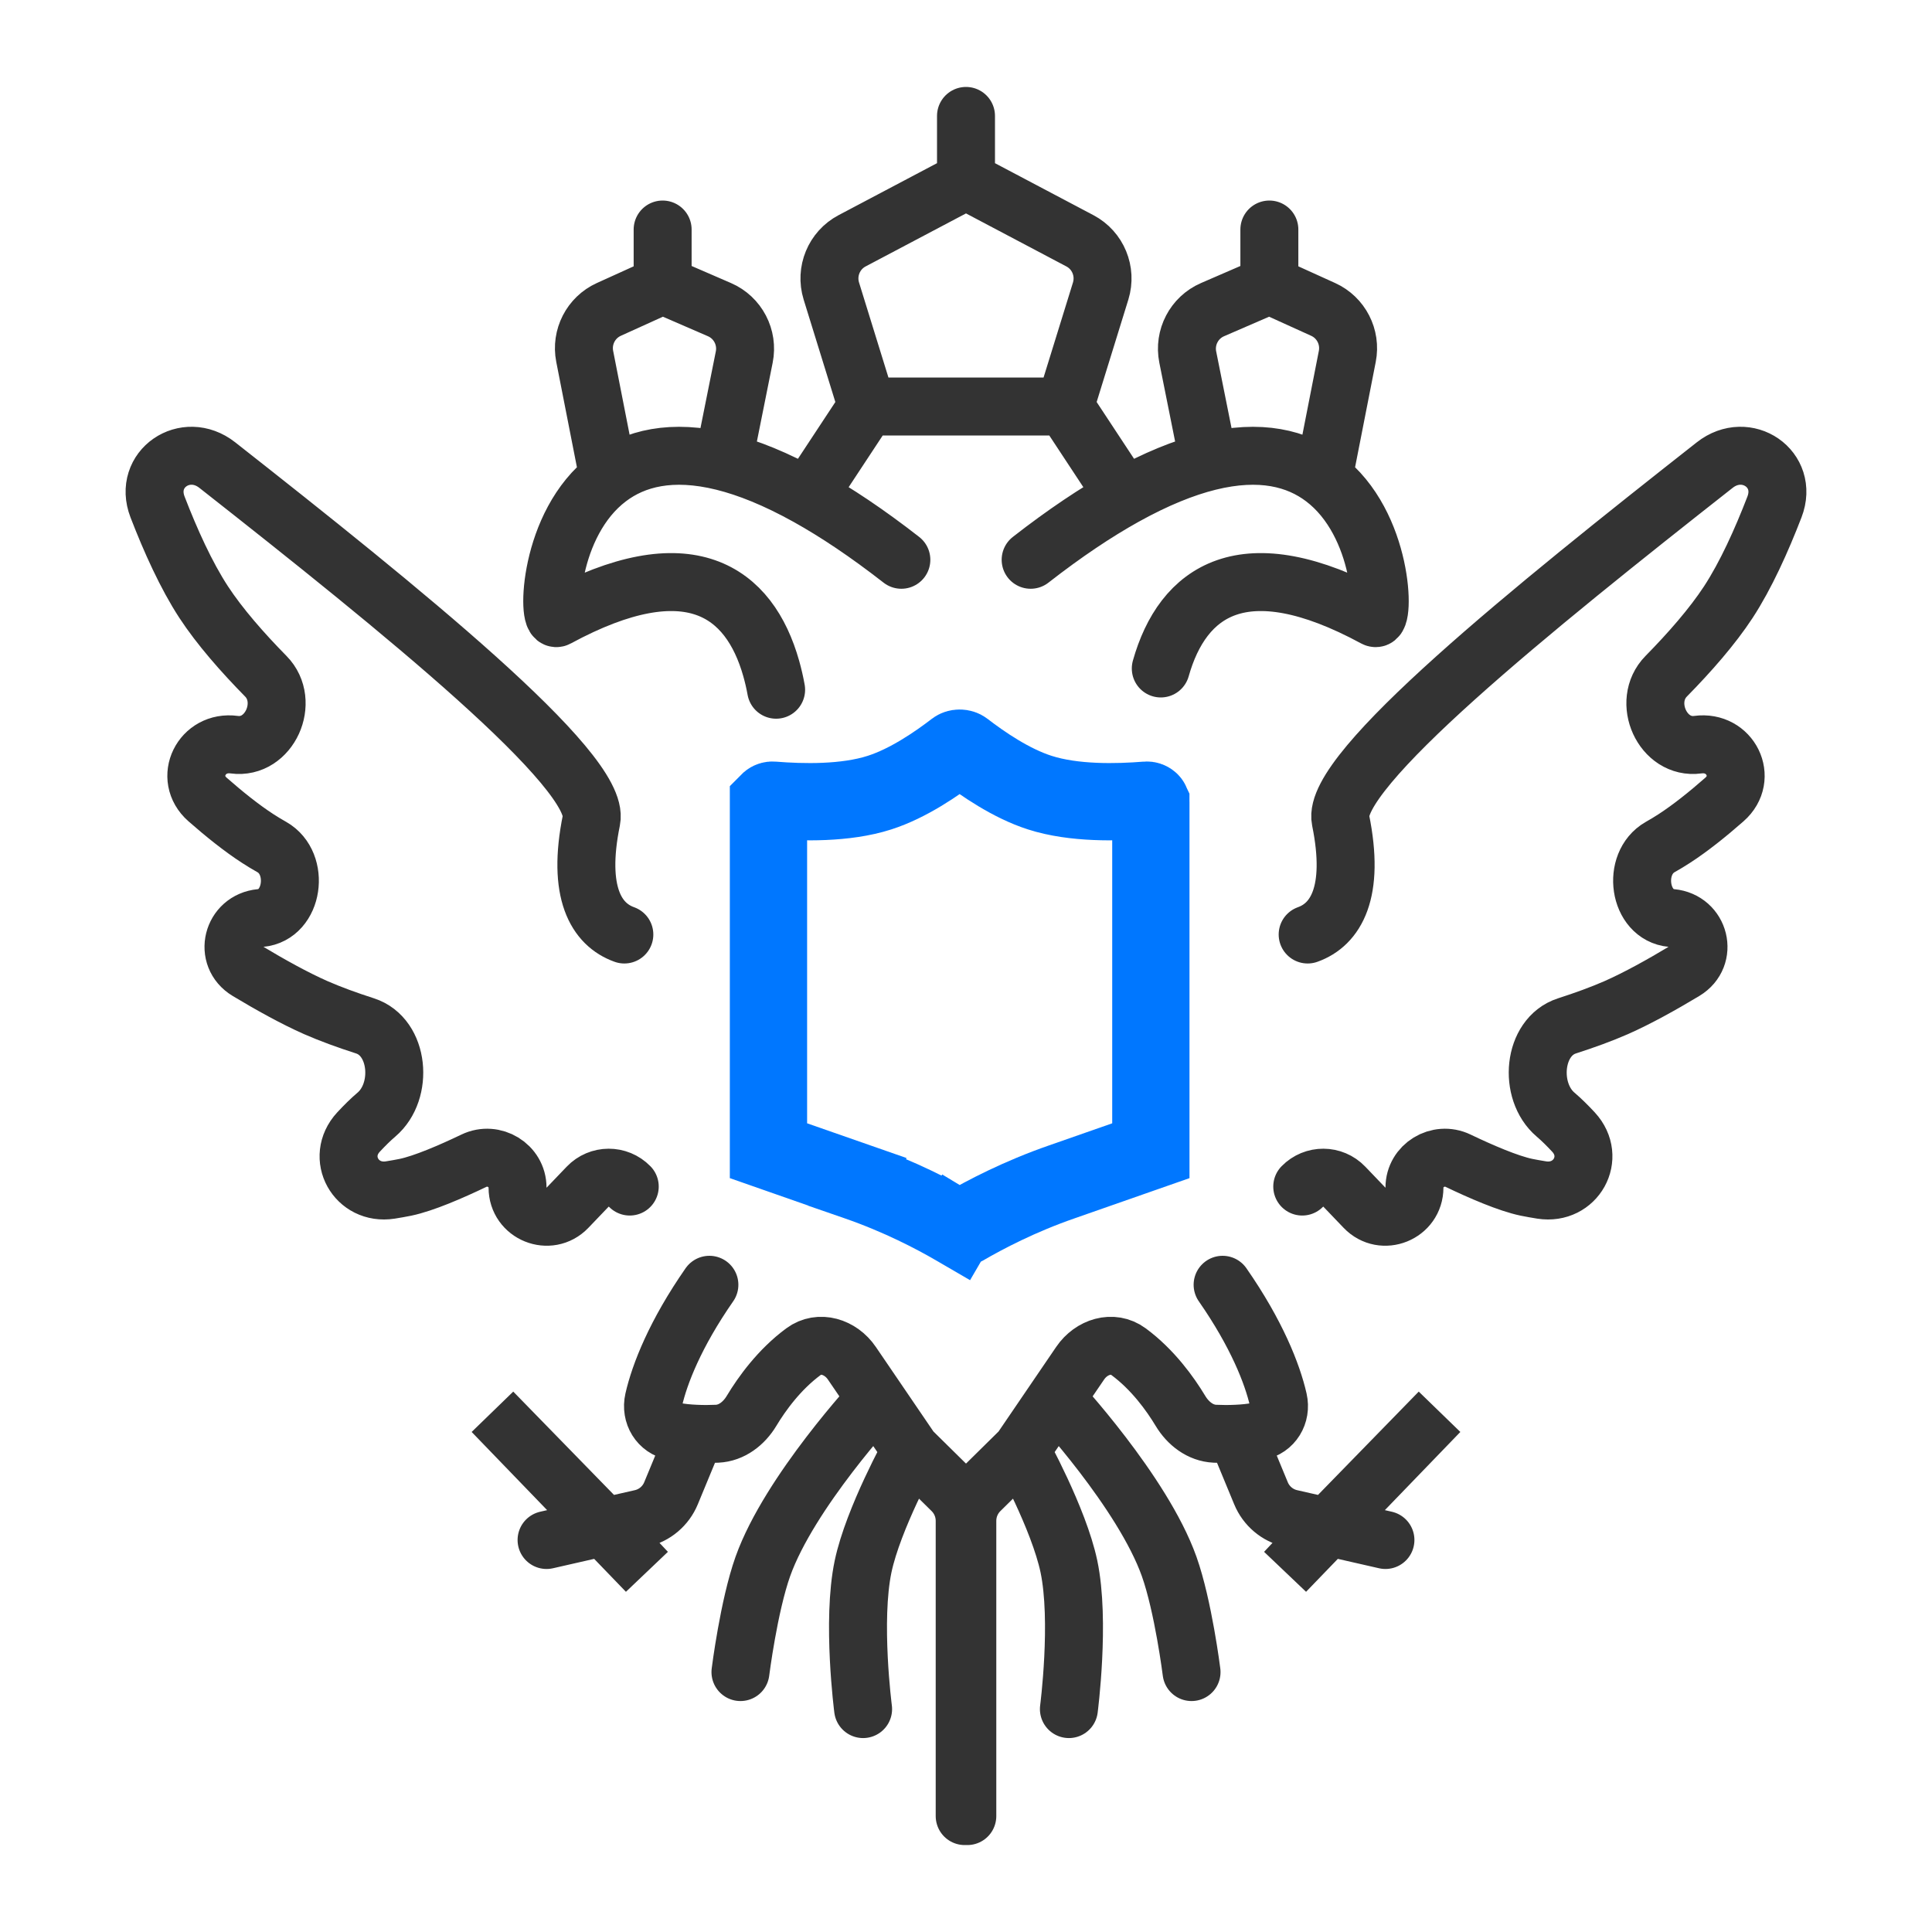 <svg width="50" height="50" viewBox="0 0 50 50" fill="none" xmlns="http://www.w3.org/2000/svg">
<path d="M24.966 47V39.359C24.966 39.064 24.848 38.781 24.638 38.574L23.579 37.53M22.671 36.197L22.044 35.277C21.756 34.855 21.205 34.677 20.794 34.981C20.166 35.444 19.715 36.073 19.449 36.515C19.254 36.839 18.936 37.088 18.559 37.105C18.391 37.112 18.2 37.115 18.003 37.105M22.671 36.197L23.579 37.53M22.671 36.197C22.671 36.197 20.43 38.611 19.743 40.538C19.377 41.567 19.163 43.273 19.163 43.273M23.579 37.53C23.579 37.53 22.6 39.295 22.337 40.538C22.04 41.949 22.337 44.231 22.337 44.231M18.003 37.105C17.814 37.097 17.619 37.078 17.432 37.042C17.052 36.97 16.832 36.605 16.918 36.227C17.071 35.556 17.477 34.518 18.359 33.25M18.003 37.105L17.366 38.645C17.23 38.975 16.943 39.218 16.596 39.297L15.647 39.513M15.75 12.373C14.181 13.555 14.153 16.135 14.418 15.992C17.834 14.141 19.397 15.31 19.959 17.3C20.009 17.477 20.052 17.661 20.086 17.85M15.75 12.373L15.132 9.223C15.034 8.722 15.292 8.219 15.756 8.008L17.149 7.376M15.75 12.373C16.423 11.865 17.38 11.614 18.719 11.946M17.149 7.376V5.94M17.149 7.376L18.621 8.014C19.096 8.22 19.363 8.732 19.261 9.241L18.719 11.946M18.719 11.946C19.357 12.104 20.082 12.395 20.904 12.852M20.904 12.852C21.633 13.258 22.438 13.794 23.327 14.487M20.904 12.852L22.44 10.521M22.44 10.521L21.515 7.532C21.359 7.025 21.584 6.479 22.052 6.232L25 4.675M22.44 10.521H27.56M25 4.675V3M25 4.675L27.948 6.232C28.416 6.479 28.641 7.025 28.485 7.532L27.56 10.521M15.647 39.513L15.623 39.518M15.647 39.513L12.746 36.538L15.623 39.518M15.647 39.513L16.739 40.675L15.623 39.518M15.623 39.518L14.145 39.855M25.034 47V39.359C25.034 39.064 25.152 38.781 25.362 38.574L26.421 37.53M27.329 36.197L27.956 35.277C28.244 34.855 28.795 34.677 29.206 34.981C29.834 35.444 30.285 36.073 30.551 36.515C30.746 36.839 31.064 37.088 31.441 37.105C31.609 37.112 31.8 37.115 31.997 37.105M27.329 36.197L26.421 37.53M27.329 36.197C27.329 36.197 29.57 38.611 30.257 40.538C30.623 41.567 30.837 43.273 30.837 43.273M26.421 37.53C26.421 37.53 27.4 39.295 27.663 40.538C27.96 41.949 27.663 44.231 27.663 44.231M31.997 37.105C32.186 37.097 32.381 37.078 32.568 37.042C32.948 36.97 33.168 36.605 33.082 36.227C32.929 35.556 32.523 34.518 31.641 33.25M31.997 37.105L32.634 38.645C32.77 38.975 33.057 39.218 33.404 39.297L34.353 39.513M34.25 12.373C35.819 13.555 35.846 16.135 35.582 15.992C32.166 14.141 30.603 15.31 30.041 17.3M34.25 12.373L34.868 9.223C34.966 8.722 34.708 8.219 34.244 8.008L32.851 7.376M34.25 12.373C33.577 11.865 32.62 11.614 31.281 11.946M32.851 7.376V5.94M32.851 7.376L31.379 8.014C30.904 8.22 30.637 8.732 30.739 9.241L31.281 11.946M31.281 11.946C30.643 12.104 29.918 12.395 29.096 12.852M29.096 12.852C28.367 13.258 27.562 13.794 26.673 14.487M29.096 12.852L27.56 10.521M34.353 39.513L34.377 39.518M34.353 39.513L37.254 36.538L34.377 39.518M34.353 39.513L33.261 40.675L34.377 39.518M34.377 39.518L35.855 39.855M33.702 30.708C34.002 30.4 34.496 30.402 34.793 30.713L35.314 31.257C35.782 31.746 36.606 31.413 36.606 30.735C36.606 30.162 37.22 29.792 37.735 30.039C38.33 30.324 39.033 30.628 39.507 30.727C39.63 30.752 39.762 30.775 39.899 30.797C40.782 30.935 41.33 29.956 40.722 29.298C40.568 29.132 40.411 28.976 40.258 28.846C39.547 28.242 39.666 26.836 40.553 26.55C41.006 26.404 41.448 26.244 41.828 26.077C42.378 25.834 43.011 25.482 43.591 25.133C44.223 24.753 43.99 23.826 43.256 23.758C42.404 23.679 42.219 22.348 42.963 21.923C43.092 21.85 43.215 21.776 43.33 21.701C43.747 21.431 44.2 21.067 44.627 20.692C45.265 20.132 44.779 19.158 43.939 19.272C43.028 19.396 42.475 18.159 43.12 17.502C43.724 16.888 44.315 16.215 44.73 15.581C45.181 14.89 45.587 13.991 45.923 13.12C46.301 12.14 45.2 11.389 44.376 12.037C39.661 15.744 34.436 19.954 34.694 21.222C35.078 23.104 34.564 23.928 33.842 24.185M16.298 30.708C15.998 30.4 15.504 30.402 15.207 30.713L14.686 31.257C14.218 31.746 13.394 31.413 13.394 30.735C13.394 30.162 12.78 29.792 12.265 30.039C11.67 30.324 10.967 30.628 10.493 30.727C10.37 30.752 10.238 30.775 10.101 30.797C9.218 30.935 8.67 29.956 9.278 29.298C9.432 29.132 9.589 28.976 9.742 28.846C10.453 28.242 10.334 26.836 9.447 26.55C8.994 26.404 8.552 26.244 8.172 26.077C7.622 25.834 6.989 25.482 6.409 25.133C5.777 24.753 6.01 23.826 6.744 23.758C7.596 23.679 7.781 22.348 7.037 21.923C6.908 21.85 6.785 21.776 6.67 21.701C6.253 21.431 5.8 21.067 5.373 20.692C4.735 20.132 5.221 19.158 6.061 19.272C6.972 19.396 7.525 18.159 6.88 17.502C6.276 16.888 5.685 16.215 5.27 15.581C4.819 14.89 4.413 13.991 4.077 13.12C3.699 12.14 4.8 11.389 5.624 12.037C10.339 15.744 15.564 19.954 15.306 21.222C14.922 23.104 15.436 23.928 16.158 24.185" stroke="#333333" stroke-width="1.5" stroke-linecap="round"/>
<path d="M19.888 20.764C19.888 20.762 19.888 20.762 19.888 20.761L19.888 20.76C19.89 20.758 19.895 20.749 19.906 20.739C19.931 20.717 19.967 20.705 20.001 20.708C20.759 20.769 21.876 20.798 22.762 20.513C23.505 20.275 24.243 19.766 24.725 19.396C24.75 19.377 24.788 19.362 24.836 19.362C24.883 19.362 24.922 19.377 24.947 19.396C25.428 19.766 26.166 20.275 26.909 20.513C27.795 20.798 28.913 20.769 29.671 20.708C29.704 20.705 29.74 20.717 29.765 20.739C29.777 20.749 29.782 20.758 29.783 20.76L29.783 20.761C29.784 20.762 29.784 20.762 29.784 20.764V29.781C29.051 30.038 27.925 30.432 27.482 30.586C26.391 30.964 25.491 31.435 24.927 31.764C24.874 31.795 24.797 31.795 24.744 31.764L24.241 32.628L24.744 31.764C24.181 31.435 23.28 30.964 22.189 30.586L21.862 31.531L22.189 30.586C21.746 30.432 20.62 30.038 19.888 29.781V20.764Z" stroke="#0077FF" stroke-width="2"/>
</svg>
